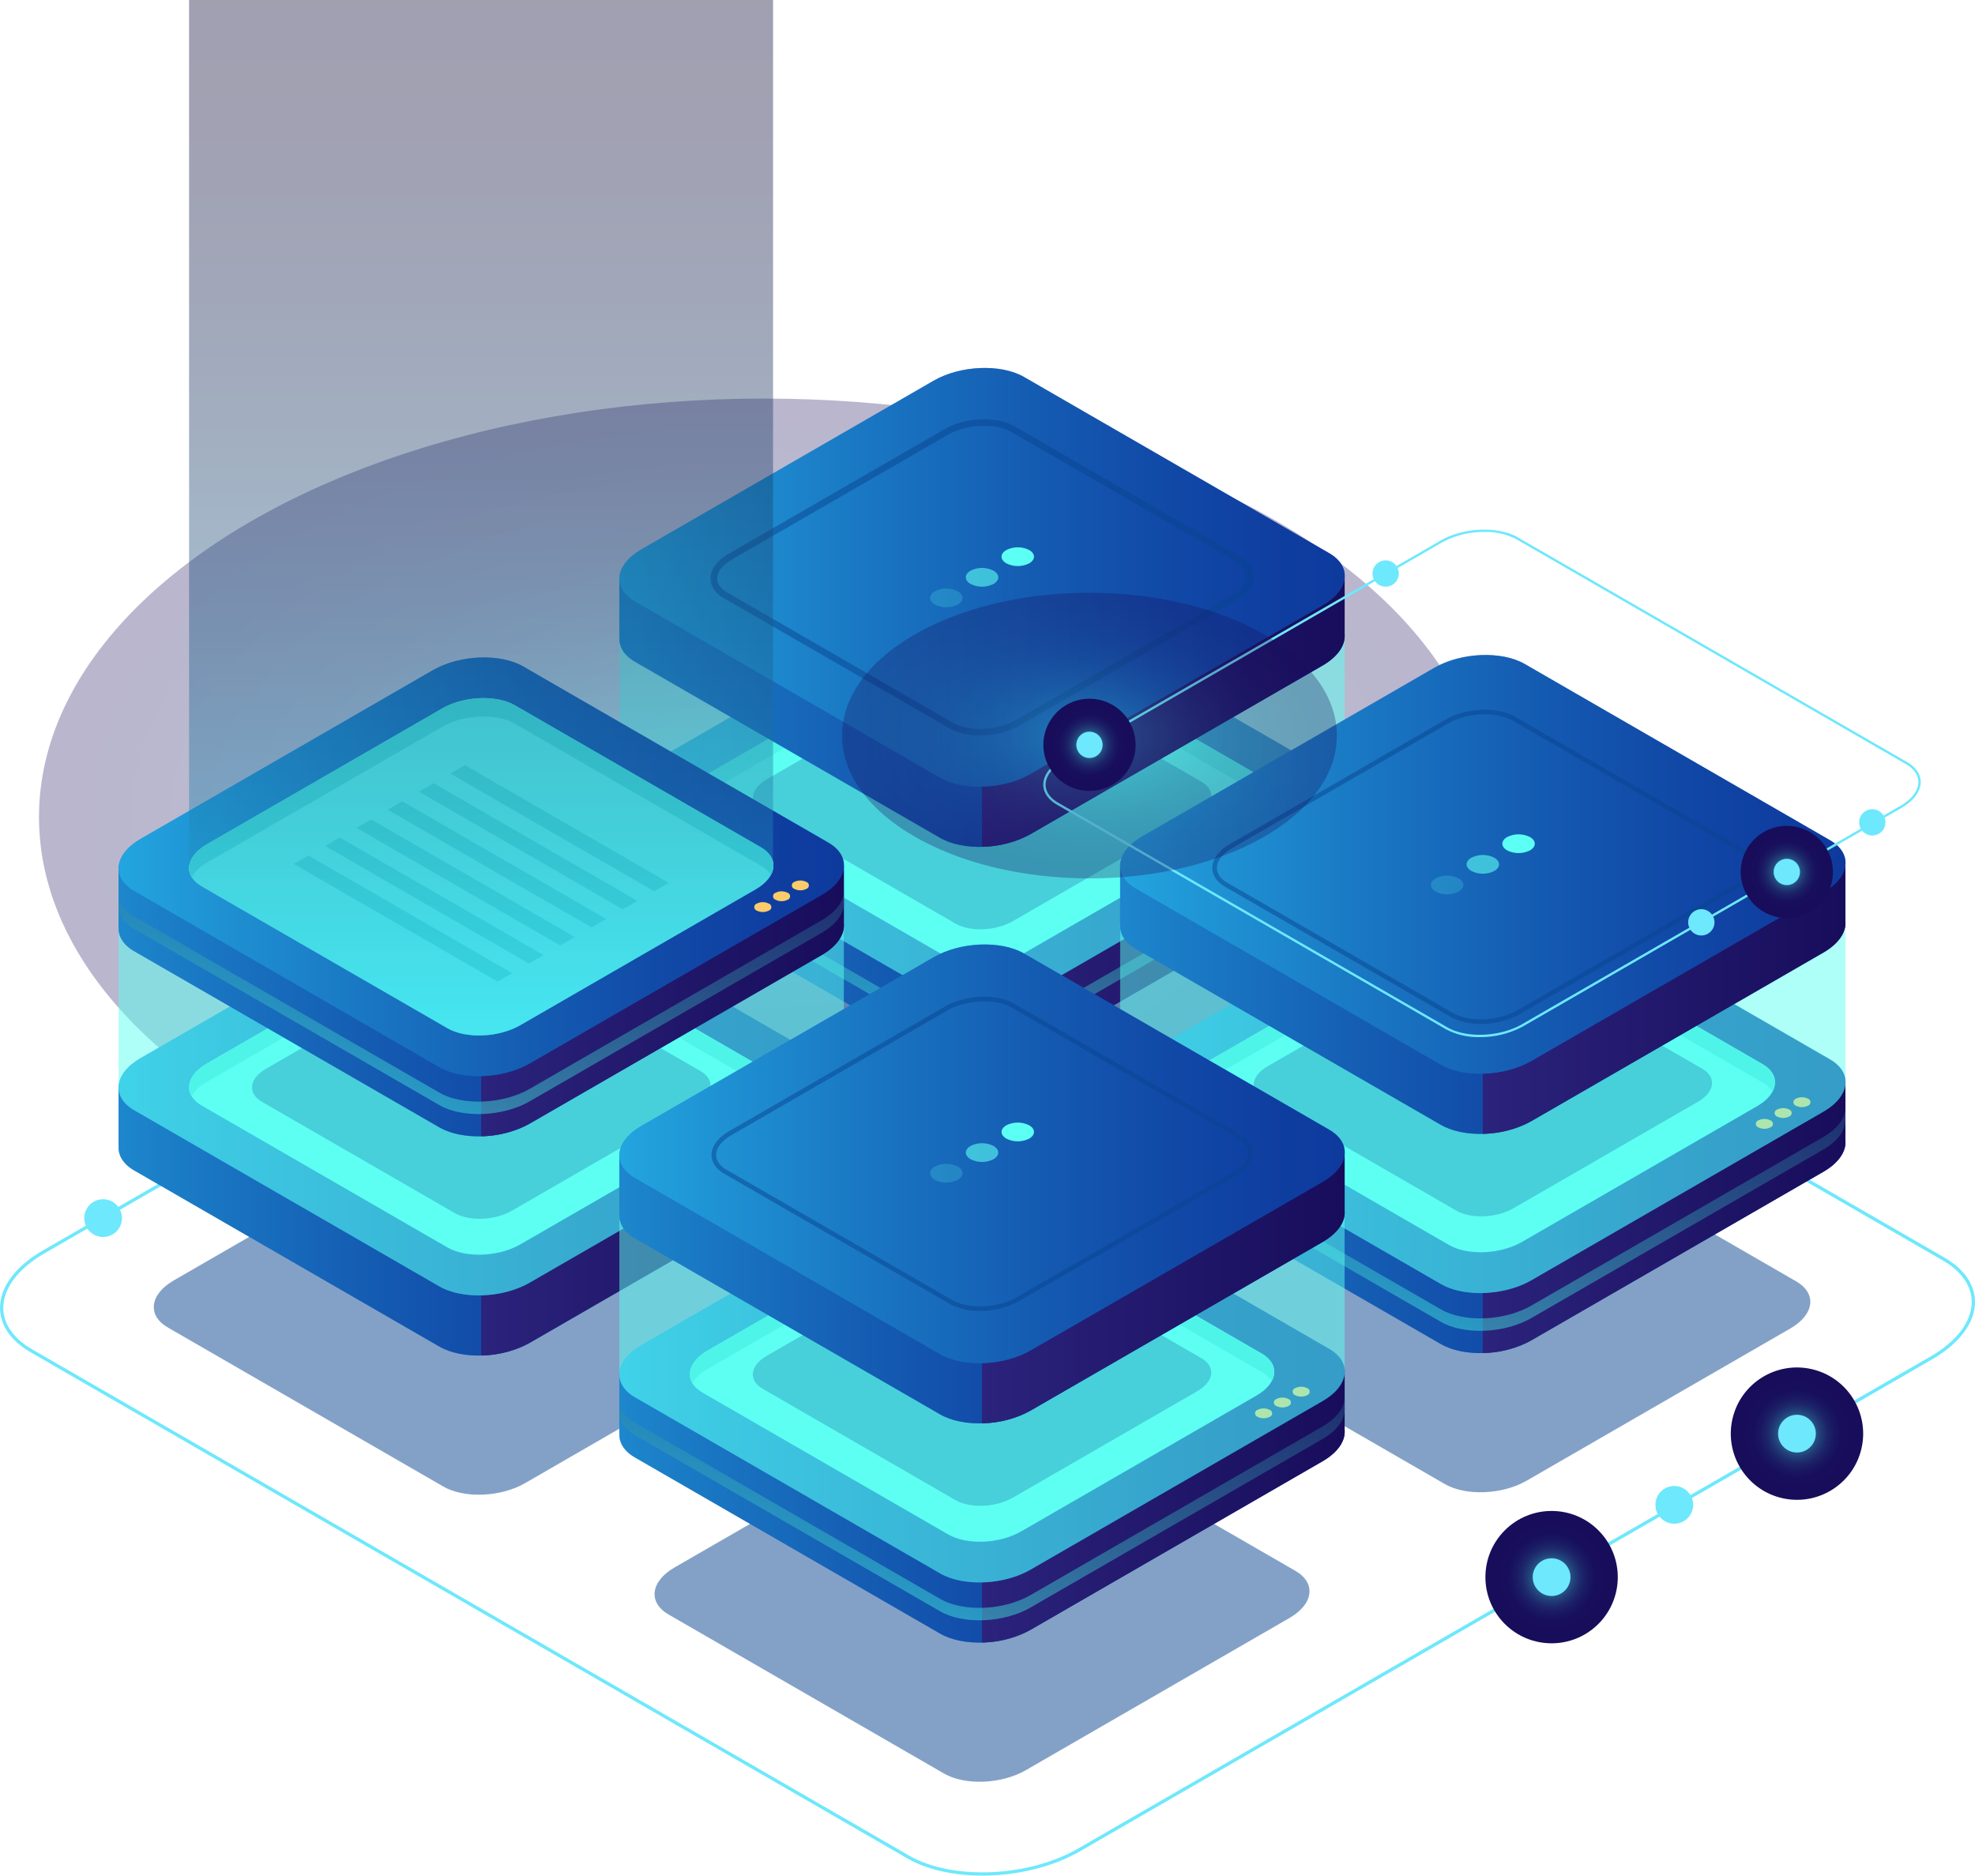 <svg xmlns="http://www.w3.org/2000/svg" xmlns:xlink="http://www.w3.org/1999/xlink" width="561.126" height="532.958" viewBox="0 0 561.126 532.958">
  <defs>
    <radialGradient id="radial-gradient" cx="0.5" cy="0.5" r="0.707" gradientUnits="objectBoundingBox">
      <stop offset="0" stop-color="#42e8e0"/>
      <stop offset="0.023" stop-color="#3fd8d6"/>
      <stop offset="0.098" stop-color="#35a9b9"/>
      <stop offset="0.179" stop-color="#2d7fa0"/>
      <stop offset="0.262" stop-color="#275b8a"/>
      <stop offset="0.35" stop-color="#213f79"/>
      <stop offset="0.443" stop-color="#1d286b"/>
      <stop offset="0.545" stop-color="#1a1962"/>
      <stop offset="0.661" stop-color="#180f5c"/>
      <stop offset="0.823" stop-color="#180d5b"/>
    </radialGradient>
    <radialGradient id="radial-gradient-2" r="0.5" xlink:href="#radial-gradient"/>
    <linearGradient id="linear-gradient" x1="-0.221" y1="0.5" x2="0.779" y2="0.5" gradientUnits="objectBoundingBox">
      <stop offset="0" stop-color="#42e8e0"/>
      <stop offset="0.102" stop-color="#3cc9cd"/>
      <stop offset="0.344" stop-color="#2f87a5"/>
      <stop offset="0.564" stop-color="#255285"/>
      <stop offset="0.753" stop-color="#1e2c6e"/>
      <stop offset="0.905" stop-color="#191560"/>
      <stop offset="1" stop-color="#180d5b"/>
    </linearGradient>
    <linearGradient id="linear-gradient-2" y1="0.5" x2="1" y2="0.5" gradientUnits="objectBoundingBox">
      <stop offset="0" stop-color="#2b237c"/>
      <stop offset="1" stop-color="#180d5b"/>
    </linearGradient>
    <linearGradient id="linear-gradient-3" x1="0" y1="0.5" x2="1" y2="0.5" xlink:href="#linear-gradient"/>
    <linearGradient id="linear-gradient-5" x1="0.136" y1="0.839" x2="0.973" y2="-0.924" xlink:href="#linear-gradient"/>
    <linearGradient id="linear-gradient-41" x1="0.5" y1="1" x2="0.5" gradientUnits="objectBoundingBox">
      <stop offset="0.011" stop-color="#25bfec"/>
      <stop offset="0.045" stop-color="#23b4e1"/>
      <stop offset="0.219" stop-color="#1e82af"/>
      <stop offset="0.39" stop-color="#1a5986"/>
      <stop offset="0.557" stop-color="#173a66"/>
      <stop offset="0.717" stop-color="#14234f"/>
      <stop offset="0.868" stop-color="#131541"/>
      <stop offset="1" stop-color="#13113d"/>
    </linearGradient>
  </defs>
  <g id="Group_48" data-name="Group 48" transform="translate(-575.253 -349.094)">
    <g id="Group_17" data-name="Group 17" transform="translate(575.253 462.345)">
      <path id="Path_18" data-name="Path 18" d="M579.366,461.143c-8,0-15.636-1.612-21.331-4.9L308.9,312.4c-5.574-3.219-8.642-7.688-8.642-12.588,0-5.894,4.42-11.824,12.131-16.276L554.537,143.731c14.485-8.366,36.495-9.266,49.059-2.015L852.736,285.557c5.574,3.218,8.642,7.688,8.642,12.588,0,5.89-4.42,11.823-12.131,16.276L607.093,454.228C599.175,458.8,589.009,461.143,579.366,461.143ZM558.5,455.434c12.308,7.1,33.9,6.2,48.125-2.017L848.781,313.611c7.414-4.28,11.664-9.916,11.664-15.466,0-4.553-2.9-8.738-8.176-11.78L603.129,142.525c-12.308-7.107-33.9-6.2-48.125,2.015L312.851,284.345c-7.414,4.28-11.664,9.918-11.664,15.468,0,4.551,2.9,8.734,8.176,11.778Z" transform="translate(-300.253 -41.436)" fill="#6ee8fc"/>
      <ellipse id="Ellipse_1" data-name="Ellipse 1" cx="205.981" cy="118.923" rx="205.981" ry="118.923" transform="translate(11.08 0)" opacity="0.3" fill="url(#radial-gradient)" style="mix-blend-mode: lighten;isolation: isolate"/>
      <g id="Group_12" data-name="Group 12" transform="translate(192.297 96.605)">
        <circle id="Ellipse_4" data-name="Ellipse 4" cx="18.804" cy="18.804" r="18.804" transform="translate(0 26.593) rotate(-45)" fill="url(#radial-gradient-2)" style="mix-blend-mode: lighten;isolation: isolate"/>
        <circle id="Ellipse_5" data-name="Ellipse 5" cx="5.361" cy="5.361" r="5.361" transform="translate(21.233 21.232)" fill="#6ee8fc"/>
      </g>
      <g id="Group_13" data-name="Group 13" transform="translate(6.684 210.273)">
        <circle id="Ellipse_6" data-name="Ellipse 6" cx="18.804" cy="18.804" r="18.804" transform="translate(0 36.611) rotate(-76.776)" fill="url(#radial-gradient-2)" style="mix-blend-mode: lighten;isolation: isolate"/>
        <path id="Path_19" data-name="Path 19" d="M323.789,212.938a5.36,5.36,0,1,1-5.359-5.361A5.36,5.36,0,0,1,323.789,212.938Z" transform="translate(-295.821 -190.33)" fill="#6ee8fc"/>
      </g>
      <g id="Group_14" data-name="Group 14" transform="translate(414.238 308.301)">
        <circle id="Ellipse_7" data-name="Ellipse 7" cx="18.804" cy="18.804" r="18.804" transform="translate(0 26.593) rotate(-45)" fill="url(#radial-gradient-2)" style="mix-blend-mode: lighten;isolation: isolate"/>
        <circle id="Ellipse_8" data-name="Ellipse 8" cx="5.361" cy="5.361" r="5.361" transform="translate(21.232 21.232)" fill="#6ee8fc"/>
      </g>
      <g id="Group_15" data-name="Group 15" transform="translate(453.068 291.731)">
        <circle id="Ellipse_9" data-name="Ellipse 9" cx="18.804" cy="18.804" r="18.804" transform="translate(0 36.602) rotate(-76.717)" fill="url(#radial-gradient-2)" style="mix-blend-mode: lighten;isolation: isolate"/>
        <circle id="Ellipse_10" data-name="Ellipse 10" cx="5.361" cy="5.361" r="5.361" transform="translate(17.261 17.261)" fill="#6ee8fc"/>
      </g>
      <g id="Group_16" data-name="Group 16" transform="translate(487.926 271.501)">
        <circle id="Ellipse_11" data-name="Ellipse 11" cx="18.804" cy="18.804" r="18.804" transform="translate(0 36.602) rotate(-76.717)" fill="url(#radial-gradient-2)" style="mix-blend-mode: lighten;isolation: isolate"/>
        <path id="Path_20" data-name="Path 20" d="M581.5,245.731a5.36,5.36,0,1,1-5.361-5.359A5.36,5.36,0,0,1,581.5,245.731Z" transform="translate(-553.52 -223.111)" fill="#6ee8fc"/>
      </g>
    </g>
    <g id="Group_37" data-name="Group 37" transform="translate(608.937 349.094)">
      <g id="Group_33" data-name="Group 33" transform="translate(0 104.555)">
        <g id="Group_19" data-name="Group 19" transform="translate(142.282 62.291)">
          <path id="Path_21" data-name="Path 21" d="M482.116,256.071l-78.26-45.182c-5.946-3.434-5.2-9.43,1.666-13.395l74.924-43.257c6.867-3.965,17.253-4.394,23.2-.962L581.9,198.457c5.946,3.434,5.2,9.43-1.666,13.395l-74.924,43.257C498.448,259.074,488.062,259.505,482.116,256.071Z" transform="translate(-389.833 -82.765)" fill="#084591" opacity="0.5"/>
          <path id="Path_22" data-name="Path 22" d="M600.543,176.906V160.727H558.8l-49.348-28.493c-6.586-3.8-18.091-3.324-25.7,1.066l-47.505,27.427h-41.77v17.1h.034c-.187,2.573,1.247,5.057,4.413,6.883l86.678,50.045c6.586,3.8,18.09,3.324,25.7-1.066l82.984-47.91C598.673,183.241,600.789,179.961,600.543,176.906Z" transform="translate(-394.483 -101.232)" fill="#0567e1"/>
          <path id="Path_23" data-name="Path 23" d="M600.543,176.906V160.727H558.8l-49.348-28.493c-6.586-3.8-18.091-3.324-25.7,1.066l-47.505,27.427h-41.77v17.1h.034c-.187,2.573,1.247,5.057,4.413,6.883l86.678,50.045c6.586,3.8,18.09,3.324,25.7-1.066l82.984-47.91C598.673,183.241,600.789,179.961,600.543,176.906Z" transform="translate(-394.483 -101.232)" opacity="0.5" fill="url(#linear-gradient)"/>
          <path id="Path_24" data-name="Path 24" d="M461.592,132.23a23.292,23.292,0,0,0-11.931-2.547V237.294a29.641,29.641,0,0,0,13.78-3.613l82.984-47.91c4.387-2.534,6.5-5.813,6.256-8.868V160.723H510.94Z" transform="translate(-346.621 -101.228)" fill="url(#linear-gradient-2)"/>
          <path id="Path_25" data-name="Path 25" d="M485.607,230.862l-86.678-50.043c-6.586-3.8-5.761-10.444,1.845-14.835l82.984-47.91c7.6-4.392,19.109-4.868,25.7-1.066l86.678,50.043c6.585,3.8,5.759,10.444-1.845,14.837L511.3,229.8C503.7,234.187,492.192,234.666,485.607,230.862Z" transform="translate(-394.483 -114.44)" fill="#0567e1"/>
          <path id="Path_26" data-name="Path 26" d="M485.607,230.862l-86.678-50.043c-6.586-3.8-5.761-10.444,1.845-14.835l82.984-47.91c7.6-4.392,19.109-4.868,25.7-1.066l86.678,50.043c6.585,3.8,5.759,10.444-1.845,14.837L511.3,229.8C503.7,234.187,492.192,234.666,485.607,230.862Z" transform="translate(-394.483 -114.44)" opacity="0.5" fill="url(#linear-gradient-3)"/>
          <path id="Path_27" data-name="Path 27" d="M478.623,214.431l-69.836-40.319c-5.307-3.064-4.641-8.415,1.486-11.953l66.861-38.6c6.127-3.539,15.4-3.922,20.7-.859l69.838,40.321c5.305,3.063,4.64,8.415-1.487,11.951l-66.861,38.6C493.2,217.111,483.93,217.5,478.623,214.431Z" transform="translate(-385.183 -109.071)" fill="#5cfff3"/>
          <path id="Path_28" data-name="Path 28" d="M410.272,167.389l66.861-38.6c6.127-3.539,15.4-3.923,20.7-.859l69.838,40.319a7.8,7.8,0,0,1,2.842,2.627c1.541-2.831.652-5.839-2.842-7.856L497.835,122.7c-5.305-3.063-14.575-2.68-20.7.859l-66.861,38.6c-4.614,2.665-6.129,6.357-4.329,9.326A11.1,11.1,0,0,1,410.272,167.389Z" transform="translate(-385.181 -109.071)" fill="#42e8e0"/>
          <path id="Path_29" data-name="Path 29" d="M488.517,230.856l-86.678-50.043c-6.584-3.8-8.159-9.387,1.845-14.835l82.984-47.91a29.382,29.382,0,0,1,13-3.589,30.147,30.147,0,0,0-15.91,3.589l-82.984,47.91c-7.606,4.39-8.431,11.033-1.845,14.835l86.678,50.043c3.346,1.933,7.965,2.754,12.695,2.525A21.809,21.809,0,0,1,488.517,230.856Z" transform="translate(-394.483 -114.435)" opacity="0.5" fill="url(#linear-gradient-3)"/>
          <path id="Path_30" data-name="Path 30" d="M594.287,158.545,511.3,206.458c-7.606,4.39-19.109,4.868-25.7,1.064l-86.678-50.043c-3.165-1.826-4.6-4.31-4.413-6.883h-.034v3.542h.034c-.187,2.573,1.247,5.057,4.413,6.883l86.678,50.043c6.586,3.8,18.09,3.326,25.7-1.064l82.984-47.91c4.386-2.534,6.5-5.813,6.256-8.868v-3.542C600.789,152.732,598.673,156.013,594.287,158.545Z" transform="translate(-394.483 -83.874)" opacity="0.5" fill="url(#linear-gradient-5)"/>
          <g id="Group_18" data-name="Group 18" transform="translate(180.619 63.385)">
            <path id="Path_31" data-name="Path 31" d="M495.34,152.092a1.044,1.044,0,0,1,0,1.978,3.794,3.794,0,0,1-3.427,0,1.044,1.044,0,0,1,0-1.978A3.782,3.782,0,0,1,495.34,152.092Z" transform="translate(-491.205 -145.522)" fill="#fccc6b"/>
            <path id="Path_32" data-name="Path 32" d="M498.2,150.441a1.044,1.044,0,0,1,0,1.978,3.782,3.782,0,0,1-3.427,0,1.044,1.044,0,0,1,0-1.978A3.793,3.793,0,0,1,498.2,150.441Z" transform="translate(-488.726 -146.953)" fill="#fccc6b"/>
            <path id="Path_33" data-name="Path 33" d="M501.053,148.792a1.043,1.043,0,0,1,0,1.978,3.778,3.778,0,0,1-3.425,0,1.043,1.043,0,0,1,0-1.978A3.79,3.79,0,0,1,501.053,148.792Z" transform="translate(-486.249 -148.383)" fill="#fccc6b"/>
          </g>
        </g>
        <g id="Group_21" data-name="Group 21" transform="translate(0 144.547)">
          <path id="Path_34" data-name="Path 34" d="M405.923,300.119l-78.258-45.182c-5.946-3.434-5.2-9.43,1.666-13.395l74.924-43.257c6.867-3.965,17.253-4.4,23.2-.962l78.259,45.182c5.946,3.434,5.2,9.43-1.666,13.395l-74.924,43.257C422.258,303.122,411.871,303.552,405.923,300.119Z" transform="translate(-313.641 -126.813)" fill="#084591" opacity="0.5"/>
          <path id="Path_35" data-name="Path 35" d="M524.353,220.955V204.775h-41.74l-49.35-28.493c-6.584-3.8-18.09-3.326-25.7,1.066l-47.5,27.427H318.291v17.1h.036c-.189,2.573,1.247,5.057,4.413,6.883L409.415,278.8c6.586,3.8,18.091,3.326,25.7-1.064l82.984-47.91C522.481,227.289,524.6,224.01,524.353,220.955Z" transform="translate(-318.291 -145.28)" fill="#0567e1"/>
          <path id="Path_36" data-name="Path 36" d="M524.353,220.955V204.775h-41.74l-49.35-28.493c-6.584-3.8-18.09-3.326-25.7,1.066l-47.5,27.427H318.291v17.1h.036c-.189,2.573,1.247,5.057,4.413,6.883L409.415,278.8c6.586,3.8,18.091,3.326,25.7-1.064l82.984-47.91C522.481,227.289,524.6,224.01,524.353,220.955Z" transform="translate(-318.291 -145.28)" opacity="0.5" fill="url(#linear-gradient)"/>
          <path id="Path_37" data-name="Path 37" d="M385.4,176.277a23.265,23.265,0,0,0-11.931-2.547V281.342a29.64,29.64,0,0,0,13.78-3.613l82.984-47.91c4.387-2.534,6.5-5.813,6.258-8.868V204.771H434.75Z" transform="translate(-270.429 -145.276)" fill="url(#linear-gradient-2)"/>
          <path id="Path_38" data-name="Path 38" d="M409.415,274.91l-86.676-50.043c-6.586-3.8-5.761-10.444,1.843-14.835l82.984-47.91c7.606-4.392,19.109-4.868,25.7-1.066L519.939,211.1c6.586,3.8,5.761,10.444-1.845,14.835L435.11,273.845C427.506,278.235,416,278.712,409.415,274.91Z" transform="translate(-318.29 -158.488)" fill="#0567e1"/>
          <path id="Path_39" data-name="Path 39" d="M409.415,274.91l-86.676-50.043c-6.586-3.8-5.761-10.444,1.843-14.835l82.984-47.91c7.606-4.392,19.109-4.868,25.7-1.066L519.939,211.1c6.586,3.8,5.761,10.444-1.845,14.835L435.11,273.845C427.506,278.235,416,278.712,409.415,274.91Z" transform="translate(-318.29 -158.488)" opacity="0.5" fill="url(#linear-gradient-3)"/>
          <path id="Path_40" data-name="Path 40" d="M402.432,258.479,332.595,218.16c-5.305-3.064-4.64-8.416,1.487-11.953l66.861-38.6c6.129-3.539,15.4-3.922,20.7-.859l69.836,40.321c5.307,3.063,4.641,8.415-1.486,11.951l-66.861,38.6C417.007,261.159,407.738,261.544,402.432,258.479Z" transform="translate(-308.991 -153.119)" fill="#5cfff3"/>
          <path id="Path_41" data-name="Path 41" d="M334.08,211.437l66.861-38.6c6.129-3.537,15.4-3.922,20.7-.857L491.48,212.3a7.768,7.768,0,0,1,2.842,2.627c1.541-2.831.652-5.839-2.842-7.856l-69.836-40.321c-5.307-3.063-14.575-2.68-20.7.859l-66.861,38.6c-4.614,2.665-6.127,6.357-4.329,9.326A11.1,11.1,0,0,1,334.08,211.437Z" transform="translate(-308.989 -153.119)" fill="#42e8e0"/>
          <path id="Path_42" data-name="Path 42" d="M412.326,274.9l-86.678-50.043c-6.586-3.8-8.161-9.388,1.845-14.835l82.984-47.91a29.374,29.374,0,0,1,13-3.589,30.153,30.153,0,0,0-15.912,3.589l-82.984,47.91c-7.6,4.39-8.43,11.033-1.843,14.835L409.415,274.9c3.348,1.933,7.964,2.754,12.695,2.525A21.808,21.808,0,0,1,412.326,274.9Z" transform="translate(-318.29 -158.483)" opacity="0.5" fill="url(#linear-gradient-3)"/>
          <path id="Path_43" data-name="Path 43" d="M518.095,202.594l-82.984,47.912c-7.6,4.39-19.109,4.866-25.7,1.064l-86.676-50.043c-3.165-1.826-4.6-4.31-4.413-6.883h-.036v3.542h.036c-.189,2.573,1.247,5.057,4.413,6.883l86.676,50.043c6.586,3.8,18.091,3.326,25.7-1.064l82.984-47.91c4.387-2.534,6.5-5.813,6.258-8.868v-3.542C524.6,196.78,522.481,200.061,518.095,202.594Z" transform="translate(-318.291 -127.922)" opacity="0.5" fill="url(#linear-gradient-5)"/>
          <g id="Group_20" data-name="Group 20" transform="translate(180.619 63.383)">
            <path id="Path_44" data-name="Path 44" d="M419.148,196.14a1.043,1.043,0,0,1,0,1.978,3.789,3.789,0,0,1-3.425,0,1.043,1.043,0,0,1,0-1.978A3.778,3.778,0,0,1,419.148,196.14Z" transform="translate(-415.013 -189.569)" fill="#fccc6b"/>
            <path id="Path_45" data-name="Path 45" d="M422,194.489a1.044,1.044,0,0,1,0,1.978,3.778,3.778,0,0,1-3.425,0,1.044,1.044,0,0,1,0-1.978A3.79,3.79,0,0,1,422,194.489Z" transform="translate(-412.535 -190.999)" fill="#fccc6b"/>
            <path id="Path_46" data-name="Path 46" d="M424.862,192.841a1.044,1.044,0,0,1,0,1.978,3.793,3.793,0,0,1-3.427,0,1.044,1.044,0,0,1,0-1.978A3.782,3.782,0,0,1,424.862,192.841Z" transform="translate(-410.057 -192.43)" fill="#fccc6b"/>
          </g>
        </g>
        <g id="Group_23" data-name="Group 23" transform="translate(284.562 143.852)">
          <path id="Path_47" data-name="Path 47" d="M558.306,299.747l-78.258-45.182c-5.946-3.432-5.2-9.43,1.666-13.395l74.924-43.257c6.867-3.965,17.253-4.394,23.2-.962l78.26,45.182c5.946,3.434,5.2,9.43-1.666,13.395l-74.924,43.257C574.641,302.75,564.254,303.181,558.306,299.747Z" transform="translate(-466.024 -126.441)" fill="#084591" opacity="0.5"/>
          <path id="Path_48" data-name="Path 48" d="M676.736,220.582V204.4H635l-49.35-28.493c-6.585-3.8-18.09-3.324-25.7,1.066l-47.5,27.427H470.674v17.1h.035c-.189,2.573,1.247,5.057,4.413,6.885L561.8,278.425c6.586,3.8,18.091,3.328,25.7-1.064l82.984-47.91C674.864,226.918,676.982,223.637,676.736,220.582Z" transform="translate(-470.674 -144.908)" fill="#0567e1"/>
          <path id="Path_49" data-name="Path 49" d="M676.736,220.582V204.4H635l-49.35-28.493c-6.585-3.8-18.09-3.324-25.7,1.066l-47.5,27.427H470.674v17.1h.035c-.189,2.573,1.247,5.057,4.413,6.885L561.8,278.425c6.586,3.8,18.091,3.328,25.7-1.064l82.984-47.91C674.864,226.918,676.982,223.637,676.736,220.582Z" transform="translate(-470.674 -144.908)" opacity="0.5" fill="url(#linear-gradient)"/>
          <path id="Path_50" data-name="Path 50" d="M537.783,175.905a23.284,23.284,0,0,0-11.931-2.547V280.97a29.641,29.641,0,0,0,13.78-3.613l82.984-47.91c4.387-2.532,6.5-5.813,6.258-8.868V204.4h-41.74Z" transform="translate(-422.812 -144.904)" fill="url(#linear-gradient-2)"/>
          <path id="Path_51" data-name="Path 51" d="M561.8,274.538l-86.676-50.043c-6.586-3.8-5.761-10.444,1.843-14.835l82.984-47.91c7.606-4.392,19.111-4.868,25.7-1.066l86.676,50.043c6.586,3.8,5.761,10.444-1.845,14.837l-82.984,47.91C579.889,277.863,568.384,278.341,561.8,274.538Z" transform="translate(-470.673 -158.116)" fill="#0567e1"/>
          <path id="Path_52" data-name="Path 52" d="M561.8,274.538l-86.676-50.043c-6.586-3.8-5.761-10.444,1.843-14.835l82.984-47.91c7.606-4.392,19.111-4.868,25.7-1.066l86.676,50.043c6.586,3.8,5.761,10.444-1.845,14.837l-82.984,47.91C579.889,277.863,568.384,278.341,561.8,274.538Z" transform="translate(-470.673 -158.116)" opacity="0.5" fill="url(#linear-gradient-3)"/>
          <path id="Path_53" data-name="Path 53" d="M554.815,258.107l-69.836-40.319c-5.307-3.064-4.642-8.415,1.485-11.953l66.861-38.6c6.129-3.539,15.4-3.922,20.7-.859L643.865,206.7c5.307,3.063,4.64,8.415-1.487,11.951l-66.861,38.6C569.39,260.787,560.12,261.172,554.815,258.107Z" transform="translate(-461.374 -152.747)" fill="#5cfff3"/>
          <path id="Path_54" data-name="Path 54" d="M486.463,211.065l66.861-38.6c6.129-3.539,15.4-3.923,20.7-.859l69.836,40.319a7.792,7.792,0,0,1,2.844,2.627c1.539-2.831.65-5.839-2.844-7.856l-69.836-40.321c-5.307-3.063-14.575-2.68-20.7.859l-66.861,38.6c-4.614,2.665-6.127,6.357-4.329,9.326A11.112,11.112,0,0,1,486.463,211.065Z" transform="translate(-461.372 -152.747)" fill="#42e8e0"/>
          <path id="Path_55" data-name="Path 55" d="M564.709,274.532l-86.678-50.043c-6.586-3.8-8.161-9.386,1.845-14.835l82.984-47.91a29.374,29.374,0,0,1,13-3.589,30.154,30.154,0,0,0-15.912,3.589l-82.984,47.91c-7.6,4.39-8.43,11.033-1.843,14.835L561.8,274.532c3.348,1.933,7.964,2.754,12.695,2.525A21.807,21.807,0,0,1,564.709,274.532Z" transform="translate(-470.673 -158.11)" opacity="0.5" fill="url(#linear-gradient-3)"/>
          <path id="Path_56" data-name="Path 56" d="M670.478,202.223l-82.984,47.91c-7.6,4.39-19.109,4.868-25.7,1.064l-86.676-50.043c-3.165-1.826-4.6-4.31-4.413-6.883h-.035v3.543h.035c-.189,2.573,1.247,5.057,4.413,6.885L561.8,254.742c6.586,3.8,18.091,3.324,25.7-1.066l82.984-47.91c4.387-2.532,6.5-5.813,6.258-8.868v-3.542C676.982,196.408,674.864,199.689,670.478,202.223Z" transform="translate(-470.674 -127.55)" opacity="0.5" fill="url(#linear-gradient-5)"/>
          <g id="Group_22" data-name="Group 22" transform="translate(180.619 63.385)">
            <path id="Path_57" data-name="Path 57" d="M571.531,195.768a1.043,1.043,0,0,1,0,1.978,3.79,3.79,0,0,1-3.425,0,1.043,1.043,0,0,1,0-1.978A3.778,3.778,0,0,1,571.531,195.768Z" transform="translate(-567.396 -189.198)" fill="#fccc6b"/>
            <path id="Path_58" data-name="Path 58" d="M574.388,194.117a1.043,1.043,0,0,1,0,1.978,3.778,3.778,0,0,1-3.425,0,1.043,1.043,0,0,1,0-1.978A3.789,3.789,0,0,1,574.388,194.117Z" transform="translate(-564.918 -190.629)" fill="#fccc6b"/>
            <path id="Path_59" data-name="Path 59" d="M577.245,192.468a1.044,1.044,0,0,1,0,1.978,3.782,3.782,0,0,1-3.427,0,1.044,1.044,0,0,1,0-1.978A3.793,3.793,0,0,1,577.245,192.468Z" transform="translate(-562.44 -192.059)" fill="#fccc6b"/>
          </g>
        </g>
        <g id="Group_24" data-name="Group 24" transform="translate(142.282)">
          <path id="Path_60" data-name="Path 60" d="M472.38,199.81,417.6,168.181c-4.162-2.4-3.64-6.6,1.167-9.374l52.446-30.282c4.807-2.773,12.077-3.076,16.239-.672l54.781,31.628c4.162,2.4,3.641,6.6-1.165,9.376l-52.446,30.28C483.814,201.912,476.542,202.213,472.38,199.81Z" transform="translate(-376.869 -41.922)" fill="#084591" opacity="0.5"/>
          <path id="Path_61" data-name="Path 61" d="M600.549,173.919a6,6,0,0,0,0-.915v-45.2l-71.8.319-19.288-11.135c-6.586-3.8-18.09-3.326-25.7,1.066l-17.925,10.349-71.35.317v45.2h.036c-.189,2.573,1.247,5.057,4.411,6.883l86.678,50.043c6.586,3.8,18.09,3.326,25.7-1.064l82.984-47.91c3.951-2.282,6.054-5.169,6.258-7.951h0Z" transform="translate(-394.479 -52.162)" fill="#5cfff3" opacity="0.5"/>
          <path id="Path_62" data-name="Path 62" d="M600.543,143.549V127.37H558.8L509.454,98.877c-6.586-3.8-18.091-3.324-25.7,1.066L436.253,127.37h-41.77v17.1h.034c-.187,2.573,1.247,5.057,4.413,6.883l86.678,50.045c6.586,3.8,18.09,3.324,25.7-1.066l82.984-47.91C598.673,149.884,600.789,146.6,600.543,143.549Z" transform="translate(-394.483 -67.875)" fill="#0567e1"/>
          <path id="Path_63" data-name="Path 63" d="M600.543,143.549V127.37H558.8L509.454,98.877c-6.586-3.8-18.091-3.324-25.7,1.066L436.253,127.37h-41.77v17.1h.034c-.187,2.573,1.247,5.057,4.413,6.883l86.678,50.045c6.586,3.8,18.09,3.324,25.7-1.066l82.984-47.91C598.673,149.884,600.789,146.6,600.543,143.549Z" transform="translate(-394.483 -67.875)" opacity="0.5" fill="url(#linear-gradient)"/>
          <path id="Path_64" data-name="Path 64" d="M461.592,98.873a23.292,23.292,0,0,0-11.931-2.547V203.937a29.641,29.641,0,0,0,13.78-3.613l82.984-47.91c4.387-2.534,6.5-5.813,6.256-8.868V127.365H510.94Z" transform="translate(-346.621 -67.871)" fill="url(#linear-gradient-2)"/>
          <path id="Path_65" data-name="Path 65" d="M485.607,197.5l-86.678-50.043c-6.586-3.8-5.761-10.444,1.845-14.835l82.984-47.91c7.6-4.392,19.109-4.868,25.7-1.066l86.678,50.043c6.585,3.8,5.759,10.444-1.845,14.837L511.3,196.44C503.7,200.83,492.192,201.309,485.607,197.5Z" transform="translate(-394.483 -81.083)" fill="#0567e1"/>
          <path id="Path_66" data-name="Path 66" d="M485.607,197.5l-86.678-50.043c-6.586-3.8-5.761-10.444,1.845-14.835l82.984-47.91c7.6-4.392,19.109-4.868,25.7-1.066l86.678,50.043c6.585,3.8,5.759,10.444-1.845,14.837L511.3,196.44C503.7,200.83,492.192,201.309,485.607,197.5Z" transform="translate(-394.483 -81.083)" opacity="0.5" fill="url(#linear-gradient-3)"/>
          <path id="Path_67" data-name="Path 67" d="M488.517,197.5l-86.678-50.043c-6.584-3.8-8.159-9.387,1.845-14.835l82.984-47.91a29.382,29.382,0,0,1,13-3.589,30.146,30.146,0,0,0-15.91,3.589l-82.984,47.91c-7.606,4.39-8.431,11.033-1.845,14.835L485.607,197.5c3.346,1.933,7.965,2.754,12.695,2.525A21.809,21.809,0,0,1,488.517,197.5Z" transform="translate(-394.483 -81.078)" opacity="0.5" fill="url(#linear-gradient-3)"/>
          <path id="Path_68" data-name="Path 68" d="M594.287,125.188,511.3,173.1c-7.606,4.39-19.109,4.868-25.7,1.064l-86.678-50.043c-3.165-1.826-4.6-4.31-4.413-6.883h-.034v3.542h.034c-.187,2.573,1.247,5.057,4.413,6.883l86.678,50.045c6.586,3.8,18.09,3.324,25.7-1.066l82.984-47.91c4.386-2.534,6.5-5.813,6.256-8.868v-3.542C600.789,119.375,598.673,122.656,594.287,125.188Z" transform="translate(-394.483 -50.517)" opacity="0.5" fill="url(#linear-gradient-5)"/>
        </g>
        <g id="Group_26" data-name="Group 26" transform="translate(0 82.256)">
          <path id="Path_69" data-name="Path 69" d="M396.189,243.858l-54.781-31.628c-4.162-2.4-3.641-6.6,1.165-9.376l52.446-30.28c4.807-2.775,12.078-3.076,16.241-.672l54.781,31.628c4.162,2.4,3.64,6.6-1.167,9.374l-52.446,30.28C407.621,245.961,400.351,246.261,396.189,243.858Z" transform="translate(-300.676 -85.971)" fill="#084591" opacity="0.5"/>
          <path id="Path_70" data-name="Path 70" d="M524.352,217.983a6.011,6.011,0,0,0,0-.917v-45.2l-71.8.319-19.287-11.135c-6.586-3.8-18.091-3.326-25.7,1.066L389.64,172.471l-71.348.317v45.2h.034c-.187,2.573,1.247,5.057,4.413,6.883l86.678,50.043c6.585,3.8,18.09,3.326,25.694-1.064l82.984-47.91c3.951-2.282,6.056-5.169,6.258-7.951Z" transform="translate(-318.29 -96.197)" fill="#5cfff3" opacity="0.5"/>
          <path id="Path_71" data-name="Path 71" d="M524.353,187.6V171.418h-41.74l-49.35-28.493c-6.584-3.8-18.09-3.326-25.7,1.066l-47.5,27.427H318.291v17.1h.036c-.189,2.573,1.247,5.057,4.413,6.883l86.676,50.043c6.586,3.8,18.091,3.326,25.7-1.064l82.984-47.91C522.481,193.932,524.6,190.653,524.353,187.6Z" transform="translate(-318.291 -111.923)" fill="#0567e1"/>
          <path id="Path_72" data-name="Path 72" d="M524.353,187.6V171.418h-41.74l-49.35-28.493c-6.584-3.8-18.09-3.326-25.7,1.066l-47.5,27.427H318.291v17.1h.036c-.189,2.573,1.247,5.057,4.413,6.883l86.676,50.043c6.586,3.8,18.091,3.326,25.7-1.064l82.984-47.91C522.481,193.932,524.6,190.653,524.353,187.6Z" transform="translate(-318.291 -111.923)" opacity="0.5" fill="url(#linear-gradient)"/>
          <path id="Path_73" data-name="Path 73" d="M385.4,142.921a23.265,23.265,0,0,0-11.931-2.547V247.985a29.64,29.64,0,0,0,13.78-3.613l82.984-47.91c4.387-2.534,6.5-5.813,6.258-8.868V171.413H434.75Z" transform="translate(-270.429 -111.919)" fill="url(#linear-gradient-2)"/>
          <path id="Path_74" data-name="Path 74" d="M409.415,241.553,322.739,191.51c-6.586-3.8-5.761-10.444,1.843-14.835l82.984-47.91c7.606-4.392,19.109-4.868,25.7-1.066l86.678,50.043c6.586,3.8,5.761,10.444-1.845,14.837l-82.984,47.91C427.506,244.878,416,245.355,409.415,241.553Z" transform="translate(-318.29 -125.131)" fill="#0567e1"/>
          <path id="Path_75" data-name="Path 75" d="M409.415,241.553,322.739,191.51c-6.586-3.8-5.761-10.444,1.843-14.835l82.984-47.91c7.606-4.392,19.109-4.868,25.7-1.066l86.678,50.043c6.586,3.8,5.761,10.444-1.845,14.837l-82.984,47.91C427.506,244.878,416,245.355,409.415,241.553Z" transform="translate(-318.29 -125.131)" opacity="0.5" fill="url(#linear-gradient-3)"/>
          <path id="Path_76" data-name="Path 76" d="M402.432,225.122,332.595,184.8c-5.305-3.064-4.64-8.416,1.487-11.953l66.861-38.6c6.129-3.539,15.4-3.922,20.7-.859l69.836,40.321c5.307,3.063,4.641,8.415-1.486,11.951l-66.861,38.6C417.007,227.8,407.738,228.187,402.432,225.122Z" transform="translate(-308.991 -119.762)" fill="#5cfff3"/>
          <path id="Path_77" data-name="Path 77" d="M334.08,178.08l66.861-38.6c6.129-3.537,15.4-3.922,20.7-.857l69.836,40.319a7.767,7.767,0,0,1,2.842,2.627c1.541-2.831.652-5.839-2.842-7.856L421.645,133.39c-5.307-3.063-14.575-2.68-20.7.859l-66.861,38.6c-4.614,2.665-6.127,6.357-4.329,9.326A11.1,11.1,0,0,1,334.08,178.08Z" transform="translate(-308.989 -119.762)" fill="#42e8e0"/>
          <path id="Path_78" data-name="Path 78" d="M412.326,241.547,325.648,191.5c-6.586-3.8-8.161-9.387,1.845-14.835l82.984-47.91a29.374,29.374,0,0,1,13-3.589,30.153,30.153,0,0,0-15.912,3.589l-82.984,47.91c-7.6,4.39-8.43,11.033-1.843,14.835l86.676,50.043c3.348,1.933,7.964,2.754,12.695,2.525A21.807,21.807,0,0,1,412.326,241.547Z" transform="translate(-318.29 -125.125)" opacity="0.5" fill="url(#linear-gradient-3)"/>
          <path id="Path_79" data-name="Path 79" d="M518.095,169.236l-82.984,47.912c-7.6,4.39-19.109,4.866-25.7,1.064L322.739,168.17c-3.165-1.826-4.6-4.31-4.413-6.883h-.036v3.542h.036c-.189,2.573,1.247,5.057,4.413,6.883l86.676,50.043c6.586,3.8,18.091,3.326,25.7-1.064l82.984-47.91c4.387-2.534,6.5-5.813,6.258-8.868V160.37C524.6,163.423,522.481,166.7,518.095,169.236Z" transform="translate(-318.291 -94.565)" opacity="0.5" fill="url(#linear-gradient-5)"/>
          <g id="Group_25" data-name="Group 25" transform="translate(180.619 63.383)">
            <path id="Path_80" data-name="Path 80" d="M419.148,162.783a1.043,1.043,0,0,1,0,1.978,3.789,3.789,0,0,1-3.425,0,1.043,1.043,0,0,1,0-1.978A3.778,3.778,0,0,1,419.148,162.783Z" transform="translate(-415.013 -156.212)" fill="#fccc6b"/>
            <path id="Path_81" data-name="Path 81" d="M422,161.132a1.044,1.044,0,0,1,0,1.978,3.778,3.778,0,0,1-3.425,0,1.044,1.044,0,0,1,0-1.978A3.79,3.79,0,0,1,422,161.132Z" transform="translate(-412.535 -157.642)" fill="#fccc6b"/>
            <path id="Path_82" data-name="Path 82" d="M424.862,159.484a1.044,1.044,0,0,1,0,1.978,3.793,3.793,0,0,1-3.427,0,1.044,1.044,0,0,1,0-1.978A3.782,3.782,0,0,1,424.862,159.484Z" transform="translate(-410.057 -159.073)" fill="#fccc6b"/>
          </g>
        </g>
        <g id="Group_27" data-name="Group 27" transform="translate(284.562 81.561)">
          <path id="Path_83" data-name="Path 83" d="M548.572,243.485l-54.781-31.627c-4.162-2.4-3.641-6.6,1.165-9.376L547.4,172.2c4.807-2.775,12.078-3.077,16.241-.674l54.781,31.628c4.162,2.4,3.64,6.6-1.167,9.376l-52.446,30.28C560,245.588,552.734,245.889,548.572,243.485Z" transform="translate(-453.059 -85.598)" fill="#084591" opacity="0.5"/>
          <path id="Path_84" data-name="Path 84" d="M676.739,217.633a5.978,5.978,0,0,0,0-.915v-45.2l-71.8.319L585.65,160.706c-6.586-3.8-18.092-3.326-25.7,1.064l-17.927,10.351-71.348.317v45.193h.034c-.187,2.575,1.247,5.059,4.413,6.885L561.8,274.561c6.585,3.8,18.09,3.326,25.694-1.064l82.984-47.912c3.951-2.28,6.056-5.169,6.258-7.951Z" transform="translate(-470.67 -95.805)" fill="#5cfff3" opacity="0.5"/>
          <path id="Path_85" data-name="Path 85" d="M676.736,187.225V171.046H635l-49.35-28.493c-6.585-3.8-18.09-3.324-25.7,1.066l-47.5,27.427H470.674v17.1h.035c-.189,2.573,1.247,5.057,4.413,6.885L561.8,245.068c6.586,3.8,18.091,3.328,25.7-1.064l82.984-47.91C674.864,193.561,676.982,190.28,676.736,187.225Z" transform="translate(-470.674 -111.551)" fill="#0567e1"/>
          <path id="Path_86" data-name="Path 86" d="M676.736,187.225V171.046H635l-49.35-28.493c-6.585-3.8-18.09-3.324-25.7,1.066l-47.5,27.427H470.674v17.1h.035c-.189,2.573,1.247,5.057,4.413,6.885L561.8,245.068c6.586,3.8,18.091,3.328,25.7-1.064l82.984-47.91C674.864,193.561,676.982,190.28,676.736,187.225Z" transform="translate(-470.674 -111.551)" opacity="0.5" fill="url(#linear-gradient)"/>
          <path id="Path_87" data-name="Path 87" d="M537.783,142.548A23.284,23.284,0,0,0,525.852,140V247.613A29.64,29.64,0,0,0,539.632,244l82.984-47.91c4.387-2.532,6.5-5.813,6.258-8.868V171.042h-41.74Z" transform="translate(-422.812 -111.547)" fill="url(#linear-gradient-2)"/>
          <path id="Path_88" data-name="Path 88" d="M561.8,241.181l-86.676-50.043c-6.586-3.8-5.761-10.444,1.843-14.835l82.984-47.91c7.606-4.392,19.111-4.868,25.7-1.066l86.676,50.043c6.586,3.8,5.761,10.444-1.845,14.837l-82.984,47.91C579.889,244.506,568.384,244.984,561.8,241.181Z" transform="translate(-470.673 -124.759)" fill="#0567e1"/>
          <path id="Path_89" data-name="Path 89" d="M561.8,241.181l-86.676-50.043c-6.586-3.8-5.761-10.444,1.843-14.835l82.984-47.91c7.606-4.392,19.111-4.868,25.7-1.066l86.676,50.043c6.586,3.8,5.761,10.444-1.845,14.837l-82.984,47.91C579.889,244.506,568.384,244.984,561.8,241.181Z" transform="translate(-470.673 -124.759)" opacity="0.5" fill="url(#linear-gradient-3)"/>
          <path id="Path_90" data-name="Path 90" d="M564.709,241.175l-86.678-50.043c-6.586-3.8-8.161-9.386,1.845-14.835l82.984-47.91a29.374,29.374,0,0,1,13-3.589,30.154,30.154,0,0,0-15.912,3.589L476.965,176.3c-7.6,4.39-8.43,11.033-1.843,14.835L561.8,241.175c3.348,1.933,7.964,2.754,12.695,2.525A21.808,21.808,0,0,1,564.709,241.175Z" transform="translate(-470.673 -124.754)" opacity="0.5" fill="url(#linear-gradient-3)"/>
          <path id="Path_91" data-name="Path 91" d="M670.478,168.866l-82.984,47.91c-7.6,4.39-19.109,4.868-25.7,1.064L475.122,167.8c-3.165-1.826-4.6-4.31-4.413-6.883h-.035v3.542h.035c-.189,2.573,1.247,5.057,4.413,6.885L561.8,221.385c6.586,3.8,18.091,3.324,25.7-1.066l82.984-47.91c4.387-2.532,6.5-5.813,6.258-8.868V160C676.982,163.051,674.864,166.332,670.478,168.866Z" transform="translate(-470.674 -94.193)" opacity="0.5" fill="url(#linear-gradient-5)"/>
        </g>
        <g id="Group_32" data-name="Group 32" transform="translate(142.282 163.817)">
          <g id="Group_29" data-name="Group 29" transform="translate(0 62.291)">
            <path id="Path_92" data-name="Path 92" d="M482.116,343.8l-78.26-45.182c-5.946-3.434-5.2-9.43,1.666-13.395l74.924-43.257c6.867-3.965,17.253-4.4,23.2-.962L581.9,286.182c5.946,3.434,5.2,9.43-1.666,13.395l-74.924,43.257C498.448,346.8,488.062,347.229,482.116,343.8Z" transform="translate(-389.833 -170.489)" fill="#084591" opacity="0.5"/>
            <path id="Path_93" data-name="Path 93" d="M600.543,264.631V248.451H558.8l-49.348-28.493c-6.586-3.8-18.091-3.326-25.7,1.066l-47.505,27.427h-41.77v17.1h.034c-.187,2.573,1.247,5.057,4.413,6.883l86.678,50.043c6.586,3.8,18.09,3.326,25.7-1.064l82.984-47.91C598.673,270.965,600.789,267.686,600.543,264.631Z" transform="translate(-394.483 -188.956)" fill="#0567e1"/>
            <path id="Path_94" data-name="Path 94" d="M600.543,264.631V248.451H558.8l-49.348-28.493c-6.586-3.8-18.091-3.326-25.7,1.066l-47.505,27.427h-41.77v17.1h.034c-.187,2.573,1.247,5.057,4.413,6.883l86.678,50.043c6.586,3.8,18.09,3.326,25.7-1.064l82.984-47.91C598.673,270.965,600.789,267.686,600.543,264.631Z" transform="translate(-394.483 -188.956)" opacity="0.5" fill="url(#linear-gradient)"/>
            <path id="Path_95" data-name="Path 95" d="M461.592,219.954a23.273,23.273,0,0,0-11.931-2.547V325.018a29.64,29.64,0,0,0,13.78-3.613l82.984-47.91c4.387-2.534,6.5-5.813,6.256-8.868V248.447H510.94Z" transform="translate(-346.621 -188.952)" fill="url(#linear-gradient-2)"/>
            <path id="Path_96" data-name="Path 96" d="M485.607,318.586l-86.678-50.043c-6.586-3.8-5.761-10.444,1.845-14.835l82.984-47.91c7.6-4.392,19.109-4.868,25.7-1.066l86.678,50.043c6.585,3.8,5.759,10.444-1.845,14.837L511.3,317.521C503.7,321.911,492.192,322.39,485.607,318.586Z" transform="translate(-394.483 -202.164)" fill="#0567e1"/>
            <path id="Path_97" data-name="Path 97" d="M485.607,318.586l-86.678-50.043c-6.586-3.8-5.761-10.444,1.845-14.835l82.984-47.91c7.6-4.392,19.109-4.868,25.7-1.066l86.678,50.043c6.585,3.8,5.759,10.444-1.845,14.837L511.3,317.521C503.7,321.911,492.192,322.39,485.607,318.586Z" transform="translate(-394.483 -202.164)" opacity="0.5" fill="url(#linear-gradient-3)"/>
            <path id="Path_98" data-name="Path 98" d="M478.623,302.155l-69.836-40.319c-5.307-3.064-4.641-8.415,1.486-11.953l66.861-38.6c6.127-3.539,15.4-3.922,20.7-.859l69.838,40.321c5.305,3.063,4.64,8.415-1.487,11.951l-66.861,38.6C493.2,304.835,483.93,305.22,478.623,302.155Z" transform="translate(-385.183 -196.795)" fill="#5cfff3"/>
            <path id="Path_99" data-name="Path 99" d="M410.272,255.113l66.861-38.6c6.127-3.537,15.4-3.922,20.7-.857l69.838,40.319a7.784,7.784,0,0,1,2.842,2.627c1.541-2.831.652-5.839-2.842-7.856l-69.838-40.321c-5.305-3.063-14.575-2.68-20.7.859l-66.861,38.6c-4.614,2.665-6.129,6.357-4.329,9.326A11.085,11.085,0,0,1,410.272,255.113Z" transform="translate(-385.181 -196.795)" fill="#42e8e0"/>
            <path id="Path_100" data-name="Path 100" d="M488.517,318.58l-86.678-50.043c-6.584-3.8-8.159-9.388,1.845-14.835l82.984-47.91a29.382,29.382,0,0,1,13-3.589,30.146,30.146,0,0,0-15.91,3.589L400.774,253.7c-7.606,4.39-8.431,11.033-1.845,14.835l86.678,50.043c3.346,1.933,7.965,2.754,12.695,2.525A21.807,21.807,0,0,1,488.517,318.58Z" transform="translate(-394.483 -202.158)" opacity="0.5" fill="url(#linear-gradient-3)"/>
            <path id="Path_101" data-name="Path 101" d="M594.287,246.27,511.3,294.182c-7.606,4.39-19.109,4.866-25.7,1.064L398.929,245.2c-3.165-1.826-4.6-4.31-4.413-6.883h-.034v3.542h.034c-.187,2.573,1.247,5.057,4.413,6.883l86.678,50.043c6.586,3.8,18.09,3.326,25.7-1.064l82.984-47.91c4.386-2.534,6.5-5.813,6.256-8.868V237.4C600.789,240.456,598.673,243.737,594.287,246.27Z" transform="translate(-394.483 -171.598)" opacity="0.5" fill="url(#linear-gradient-5)"/>
            <g id="Group_28" data-name="Group 28" transform="translate(180.619 63.383)">
              <path id="Path_102" data-name="Path 102" d="M495.34,239.816a1.044,1.044,0,0,1,0,1.978,3.793,3.793,0,0,1-3.427,0,1.044,1.044,0,0,1,0-1.978A3.782,3.782,0,0,1,495.34,239.816Z" transform="translate(-491.205 -233.245)" fill="#fccc6b"/>
              <path id="Path_103" data-name="Path 103" d="M498.2,238.165a1.044,1.044,0,0,1,0,1.978,3.782,3.782,0,0,1-3.427,0,1.044,1.044,0,0,1,0-1.978A3.794,3.794,0,0,1,498.2,238.165Z" transform="translate(-488.726 -234.675)" fill="#fccc6b"/>
              <path id="Path_104" data-name="Path 104" d="M501.053,236.517a1.043,1.043,0,0,1,0,1.978,3.789,3.789,0,0,1-3.425,0,1.043,1.043,0,0,1,0-1.978A3.778,3.778,0,0,1,501.053,236.517Z" transform="translate(-486.249 -236.106)" fill="#fccc6b"/>
            </g>
          </g>
          <g id="Group_30" data-name="Group 30">
            <path id="Path_105" data-name="Path 105" d="M472.38,287.534,417.6,255.905c-4.162-2.4-3.64-6.6,1.167-9.376l52.446-30.28c4.807-2.775,12.077-3.076,16.239-.672l54.781,31.628c4.162,2.4,3.641,6.6-1.165,9.376l-52.446,30.28C483.814,289.635,476.542,289.937,472.38,287.534Z" transform="translate(-376.869 -129.647)" fill="#084591" opacity="0.5"/>
            <path id="Path_106" data-name="Path 106" d="M600.543,261.659a6.018,6.018,0,0,0,0-.917v-45.2l-71.8.319-19.287-11.135c-6.586-3.8-18.091-3.326-25.7,1.066l-17.927,10.349-71.348.318v45.2h.034c-.187,2.573,1.247,5.057,4.413,6.883l86.678,50.043c6.586,3.8,18.09,3.326,25.7-1.064l82.984-47.91c3.95-2.282,6.054-5.169,6.256-7.951Z" transform="translate(-394.483 -139.873)" fill="#5cfff3" opacity="0.5"/>
            <path id="Path_107" data-name="Path 107" d="M600.543,231.274V215.094H558.8L509.454,186.6c-6.586-3.8-18.091-3.326-25.7,1.066l-47.505,27.427h-41.77v17.1h.034c-.187,2.573,1.247,5.057,4.413,6.883l86.678,50.043c6.586,3.8,18.09,3.326,25.7-1.064l82.984-47.91C598.673,237.608,600.789,234.329,600.543,231.274Z" transform="translate(-394.483 -155.599)" fill="#0567e1"/>
            <path id="Path_108" data-name="Path 108" d="M600.543,231.274V215.094H558.8L509.454,186.6c-6.586-3.8-18.091-3.326-25.7,1.066l-47.505,27.427h-41.77v17.1h.034c-.187,2.573,1.247,5.057,4.413,6.883l86.678,50.043c6.586,3.8,18.09,3.326,25.7-1.064l82.984-47.91C598.673,237.608,600.789,234.329,600.543,231.274Z" transform="translate(-394.483 -155.599)" opacity="0.5" fill="url(#linear-gradient)"/>
            <path id="Path_109" data-name="Path 109" d="M461.592,186.6a23.273,23.273,0,0,0-11.931-2.547V291.661a29.64,29.64,0,0,0,13.78-3.613l82.984-47.91c4.387-2.534,6.5-5.813,6.256-8.868V215.09H510.94Z" transform="translate(-346.621 -155.595)" fill="url(#linear-gradient-2)"/>
            <path id="Path_110" data-name="Path 110" d="M485.607,285.229l-86.678-50.043c-6.586-3.8-5.761-10.444,1.845-14.835l82.984-47.91c7.6-4.392,19.109-4.868,25.7-1.066l86.678,50.043c6.585,3.8,5.759,10.444-1.845,14.837L511.3,284.164C503.7,288.555,492.192,289.033,485.607,285.229Z" transform="translate(-394.483 -168.807)" fill="#0567e1"/>
            <path id="Path_111" data-name="Path 111" d="M485.607,285.229l-86.678-50.043c-6.586-3.8-5.761-10.444,1.845-14.835l82.984-47.91c7.6-4.392,19.109-4.868,25.7-1.066l86.678,50.043c6.585,3.8,5.759,10.444-1.845,14.837L511.3,284.164C503.7,288.555,492.192,289.033,485.607,285.229Z" transform="translate(-394.483 -168.807)" opacity="0.5" fill="url(#linear-gradient-3)"/>
            <path id="Path_112" data-name="Path 112" d="M488.517,285.223,401.839,235.18c-6.584-3.8-8.159-9.387,1.845-14.835l82.984-47.91a29.381,29.381,0,0,1,13-3.589,30.147,30.147,0,0,0-15.91,3.589l-82.984,47.91c-7.606,4.39-8.431,11.033-1.845,14.835l86.678,50.043c3.346,1.933,7.965,2.754,12.695,2.525A21.808,21.808,0,0,1,488.517,285.223Z" transform="translate(-394.483 -168.802)" opacity="0.5" fill="url(#linear-gradient-3)"/>
            <path id="Path_113" data-name="Path 113" d="M594.287,212.912,511.3,260.825c-7.606,4.39-19.109,4.866-25.7,1.064l-86.678-50.043c-3.165-1.826-4.6-4.31-4.413-6.883h-.034v3.543h.034c-.187,2.573,1.247,5.057,4.413,6.883l86.678,50.043c6.586,3.8,18.09,3.326,25.7-1.064l82.984-47.91c4.386-2.534,6.5-5.813,6.256-8.868v-3.542C600.789,207.1,598.673,210.38,594.287,212.912Z" transform="translate(-394.483 -138.241)" opacity="0.5" fill="url(#linear-gradient-5)"/>
          </g>
          <g id="Group_31" data-name="Group 31" transform="translate(88.286 50.615)">
            <path id="Path_114" data-name="Path 114" d="M449.629,202.968c1.8,1.04,1.8,2.725,0,3.765a7.212,7.212,0,0,1-6.519,0c-1.8-1.04-1.8-2.725,0-3.765A7.212,7.212,0,0,1,449.629,202.968Z" transform="translate(-441.76 -190.467)" fill="#5cfff3" opacity="0.2"/>
            <path id="Path_115" data-name="Path 115" d="M455.065,199.83c1.8,1.038,1.8,2.725,0,3.763a7.2,7.2,0,0,1-6.517,0c-1.8-1.04-1.8-2.725,0-3.763A7.2,7.2,0,0,1,455.065,199.83Z" transform="translate(-437.044 -193.19)" fill="#5cfff3" opacity="0.6"/>
            <path id="Path_116" data-name="Path 116" d="M460.5,196.691c1.8,1.04,1.8,2.725,0,3.765a7.208,7.208,0,0,1-6.517,0c-1.8-1.04-1.8-2.725,0-3.765A7.208,7.208,0,0,1,460.5,196.691Z" transform="translate(-432.329 -195.912)" fill="#5cfff3"/>
          </g>
          <path id="Path_117" data-name="Path 117" d="M484.791,266.028a17.475,17.475,0,0,1-8.575-1.972l-64.088-37c-2.331-1.345-3.615-3.238-3.615-5.33,0-2.476,1.815-4.945,4.979-6.769l61.359-35.427c5.793-3.348,14.613-3.7,19.651-.788l64.091,37c2.331,1.345,3.613,3.238,3.613,5.33,0,2.476-1.815,4.945-4.979,6.769l-61.358,35.427A22.753,22.753,0,0,1,484.791,266.028Zm-7.922-3.1c4.682,2.7,12.909,2.349,18.347-.788l61.359-35.425c2.747-1.587,4.323-3.643,4.323-5.64,0-1.6-1.05-3.1-2.96-4.2l-64.09-37c-4.687-2.7-12.913-2.347-18.347.788l-61.358,35.425c-2.749,1.587-4.323,3.643-4.323,5.64,0,1.6,1.049,3.1,2.96,4.2Z" transform="translate(-382.313 -161.904)" fill="#084591" opacity="0.5"/>
        </g>
        <path id="Path_118" data-name="Path 118" d="M560.983,222.354a17.485,17.485,0,0,1-8.579-1.974l-64.09-37c-2.331-1.345-3.613-3.238-3.613-5.328,0-2.476,1.815-4.945,4.979-6.773l61.358-35.425c5.793-3.345,14.611-3.7,19.653-.788l64.09,37c2.331,1.346,3.615,3.238,3.615,5.33,0,2.478-1.815,4.945-4.979,6.769l-61.36,35.427A22.736,22.736,0,0,1,560.983,222.354Zm-7.927-3.105c4.683,2.7,12.913,2.349,18.349-.784l61.358-35.427c2.749-1.587,4.325-3.641,4.325-5.64,0-1.6-1.051-3.1-2.962-4.2l-64.09-37c-4.68-2.7-12.908-2.349-18.346.788l-61.358,35.423c-2.749,1.589-4.325,3.647-4.325,5.643,0,1.6,1.053,3.094,2.96,4.2Z" transform="translate(-173.945 -35.97)" fill="#084591" opacity="0.5"/>
        <path id="Path_119" data-name="Path 119" d="M484.924,178.708a17.773,17.773,0,0,1-8.719-2.006l-64.088-37c-2.42-1.4-3.753-3.374-3.753-5.57,0-2.581,1.864-5.137,5.117-7.016L474.84,91.692c5.871-3.391,14.812-3.748,19.933-.788l64.09,37c2.422,1.4,3.755,3.378,3.753,5.574,0,2.577-1.865,5.135-5.119,7.01L496.14,175.916A23.045,23.045,0,0,1,484.924,178.708Zm-7.785-3.621c4.607,2.654,12.711,2.3,18.067-.786l61.358-35.427c2.659-1.535,4.185-3.5,4.185-5.395,0-1.5-1-2.908-2.82-3.959l-64.09-37c-4.6-2.655-12.708-2.3-18.065.788l-61.359,35.425c-2.659,1.537-4.185,3.505-4.183,5.4,0,1.5,1,2.9,2.82,3.953Z" transform="translate(-240.16 -74.306)" fill="#084591" opacity="0.5"/>
      </g>
      <g id="Group_34" data-name="Group 34" transform="translate(49.785 217.421)">
        <path id="Path_120" data-name="Path 120" d="M426.666,177.352l-57.9-33.429,4.156-2.4,57.9,33.429Z" transform="translate(-324.294 -141.523)" fill="#42e8e0"/>
        <path id="Path_121" data-name="Path 121" d="M421.9,180.1,364,146.672l4.156-2.4,57.9,33.429Z" transform="translate(-328.426 -139.138)" fill="#42e8e0"/>
        <path id="Path_122" data-name="Path 122" d="M417.14,182.851l-57.9-33.429,4.156-2.4,57.9,33.429Z" transform="translate(-332.557 -136.753)" fill="#42e8e0"/>
        <path id="Path_123" data-name="Path 123" d="M412.377,185.6l-57.9-33.429,4.156-2.4,57.9,33.429Z" transform="translate(-336.688 -134.367)" fill="#42e8e0"/>
        <path id="Path_124" data-name="Path 124" d="M407.614,188.351l-57.9-33.429,4.156-2.4,57.9,33.429Z" transform="translate(-340.819 -131.982)" fill="#42e8e0"/>
        <path id="Path_125" data-name="Path 125" d="M402.852,191.1l-57.9-33.429,4.156-2.4,57.9,33.429Z" transform="translate(-344.951 -129.597)" fill="#42e8e0"/>
      </g>
      <g id="Group_35" data-name="Group 35" transform="translate(372.85 237.083)">
        <path id="Path_126" data-name="Path 126" d="M525.819,159.109c1.8,1.038,1.8,2.725,0,3.763a7.2,7.2,0,0,1-6.517,0c-1.8-1.038-1.8-2.725,0-3.763A7.2,7.2,0,0,1,525.819,159.109Z" transform="translate(-517.952 -146.607)" fill="#5cfff3" opacity="0.2"/>
        <path id="Path_127" data-name="Path 127" d="M531.257,155.97c1.8,1.04,1.8,2.725,0,3.765a7.206,7.206,0,0,1-6.519,0c-1.8-1.038-1.8-2.723,0-3.763A7.211,7.211,0,0,1,531.257,155.97Z" transform="translate(-513.237 -149.33)" fill="#5cfff3" opacity="0.6"/>
        <path id="Path_128" data-name="Path 128" d="M536.693,152.832c1.8,1.038,1.8,2.723,0,3.763a7.212,7.212,0,0,1-6.519,0c-1.8-1.04-1.8-2.725,0-3.763A7.2,7.2,0,0,1,536.693,152.832Z" transform="translate(-508.522 -152.052)" fill="#5cfff3"/>
      </g>
      <g id="Group_36" data-name="Group 36" transform="translate(230.568 155.522)">
        <path id="Path_129" data-name="Path 129" d="M449.629,115.433c1.8,1.038,1.8,2.725,0,3.763a7.206,7.206,0,0,1-6.519,0c-1.8-1.038-1.8-2.725,0-3.763A7.2,7.2,0,0,1,449.629,115.433Z" transform="translate(-441.76 -102.931)" fill="#5cfff3" opacity="0.2"/>
        <path id="Path_130" data-name="Path 130" d="M455.065,112.294c1.8,1.04,1.8,2.725,0,3.763a7.2,7.2,0,0,1-6.517,0c-1.8-1.038-1.8-2.723,0-3.763A7.211,7.211,0,0,1,455.065,112.294Z" transform="translate(-437.044 -105.653)" fill="#5cfff3" opacity="0.6"/>
        <path id="Path_131" data-name="Path 131" d="M460.5,109.155c1.8,1.04,1.8,2.725,0,3.765a7.208,7.208,0,0,1-6.517,0c-1.8-1.04-1.8-2.725,0-3.765A7.208,7.208,0,0,1,460.5,109.155Z" transform="translate(-432.329 -108.376)" fill="#5cfff3"/>
      </g>
      <path id="Path_132" data-name="Path 132" d="M494.941,270V25.094H329.02V271.785c0,.077,0,.151,0,.226h0c.1,1.852,1.274,3.608,3.57,4.936l69.838,40.319c5.305,3.064,14.575,2.68,20.7-.857l66.861-38.6C493.843,275.581,495.533,272.642,494.941,270Z" transform="translate(-308.986 -25.094)" opacity="0.4" fill="url(#linear-gradient-41)" style="mix-blend-mode: lighten;isolation: isolate"/>
    </g>
    <g id="Group_47" data-name="Group 47" transform="translate(814.499 498.96)">
      <path id="Path_283" data-name="Path 283" d="M582.989,249.883a19.422,19.422,0,0,1-9.533-2.19L462.879,183.854c-2.515-1.453-3.9-3.475-3.9-5.7,0-2.663,1.987-5.335,5.449-7.335L571.9,108.767c6.467-3.731,16.293-4.131,21.9-.895L704.38,171.714c2.515,1.453,3.9,3.475,3.9,5.7,0,2.663-1.985,5.335-5.449,7.337L595.359,246.8A25.421,25.421,0,0,1,582.989,249.883Zm1.285-143.537a24.73,24.73,0,0,0-12.035,3L464.763,171.4c-3.247,1.875-5.111,4.336-5.111,6.753,0,1.972,1.264,3.789,3.563,5.115L573.792,247.11c5.429,3.135,14.952,2.734,21.231-.893L702.5,184.165c3.247-1.875,5.111-4.336,5.111-6.753,0-1.972-1.266-3.789-3.563-5.115L593.471,108.457A18.751,18.751,0,0,0,584.274,106.347Z" transform="translate(-401.819 -105.055)" fill="#6ee8fc"/>
      <ellipse id="Ellipse_14" data-name="Ellipse 14" cx="70.291" cy="40.582" rx="70.291" ry="40.582" transform="translate(0 18.566)" opacity="0.3" fill="url(#radial-gradient)" style="mix-blend-mode: lighten;isolation: isolate"/>
      <g id="Group_42" data-name="Group 42" transform="translate(141.337 0)">
        <circle id="Ellipse_15" data-name="Ellipse 15" cx="13.103" cy="13.103" r="13.103" fill="url(#radial-gradient-2)" style="mix-blend-mode: lighten;isolation: isolate"/>
        <path id="Path_284" data-name="Path 284" d="M516.543,114.1a3.736,3.736,0,1,1-3.735-3.737A3.736,3.736,0,0,1,516.543,114.1Z" transform="translate(-499.704 -100.996)" fill="#6ee8fc"/>
      </g>
      <g id="Group_43" data-name="Group 43" transform="translate(57.187 48.68)">
        <path id="Path_285" data-name="Path 285" d="M485.2,144.519a13.1,13.1,0,1,1-13.1-13.1A13.1,13.1,0,0,1,485.2,144.519Z" transform="translate(-458.993 -131.415)" fill="url(#radial-gradient-2)" style="mix-blend-mode: lighten;isolation: isolate"/>
        <path id="Path_286" data-name="Path 286" d="M471.48,140.167a3.735,3.735,0,1,1-3.735-3.735A3.734,3.734,0,0,1,471.48,140.167Z" transform="translate(-454.641 -127.063)" fill="#6ee8fc"/>
      </g>
      <g id="Group_44" data-name="Group 44" transform="translate(231.021 99.115)">
        <path id="Path_287" data-name="Path 287" d="M578.288,171.525a13.1,13.1,0,1,1-13.1-13.1A13.1,13.1,0,0,1,578.288,171.525Z" transform="translate(-552.081 -158.423)" fill="url(#radial-gradient-2)" style="mix-blend-mode: lighten;isolation: isolate"/>
        <path id="Path_288" data-name="Path 288" d="M564.568,167.174a3.735,3.735,0,1,1-3.735-3.735A3.735,3.735,0,0,1,564.568,167.174Z" transform="translate(-547.729 -154.072)" fill="#6ee8fc"/>
      </g>
      <g id="Group_45" data-name="Group 45" transform="translate(255.311 84.801)">
        <path id="Path_289" data-name="Path 289" d="M591.3,163.86a13.1,13.1,0,1,1-13.1-13.1A13.1,13.1,0,0,1,591.3,163.86Z" transform="translate(-565.088 -150.758)" fill="url(#radial-gradient-2)" style="mix-blend-mode: lighten;isolation: isolate"/>
        <path id="Path_290" data-name="Path 290" d="M577.575,159.509a3.735,3.735,0,1,1-3.735-3.735A3.735,3.735,0,0,1,577.575,159.509Z" transform="translate(-560.736 -146.407)" fill="#6ee8fc"/>
      </g>
      <g id="Group_46" data-name="Group 46" transform="translate(279.601 70.704)">
        <circle id="Ellipse_16" data-name="Ellipse 16" cx="13.103" cy="13.103" r="13.103" fill="url(#radial-gradient-2)" style="mix-blend-mode: lighten;isolation: isolate"/>
        <path id="Path_291" data-name="Path 291" d="M590.582,151.962a3.735,3.735,0,1,1-3.735-3.737A3.735,3.735,0,0,1,590.582,151.962Z" transform="translate(-573.744 -138.858)" fill="#6ee8fc"/>
      </g>
    </g>
  </g>
</svg>
